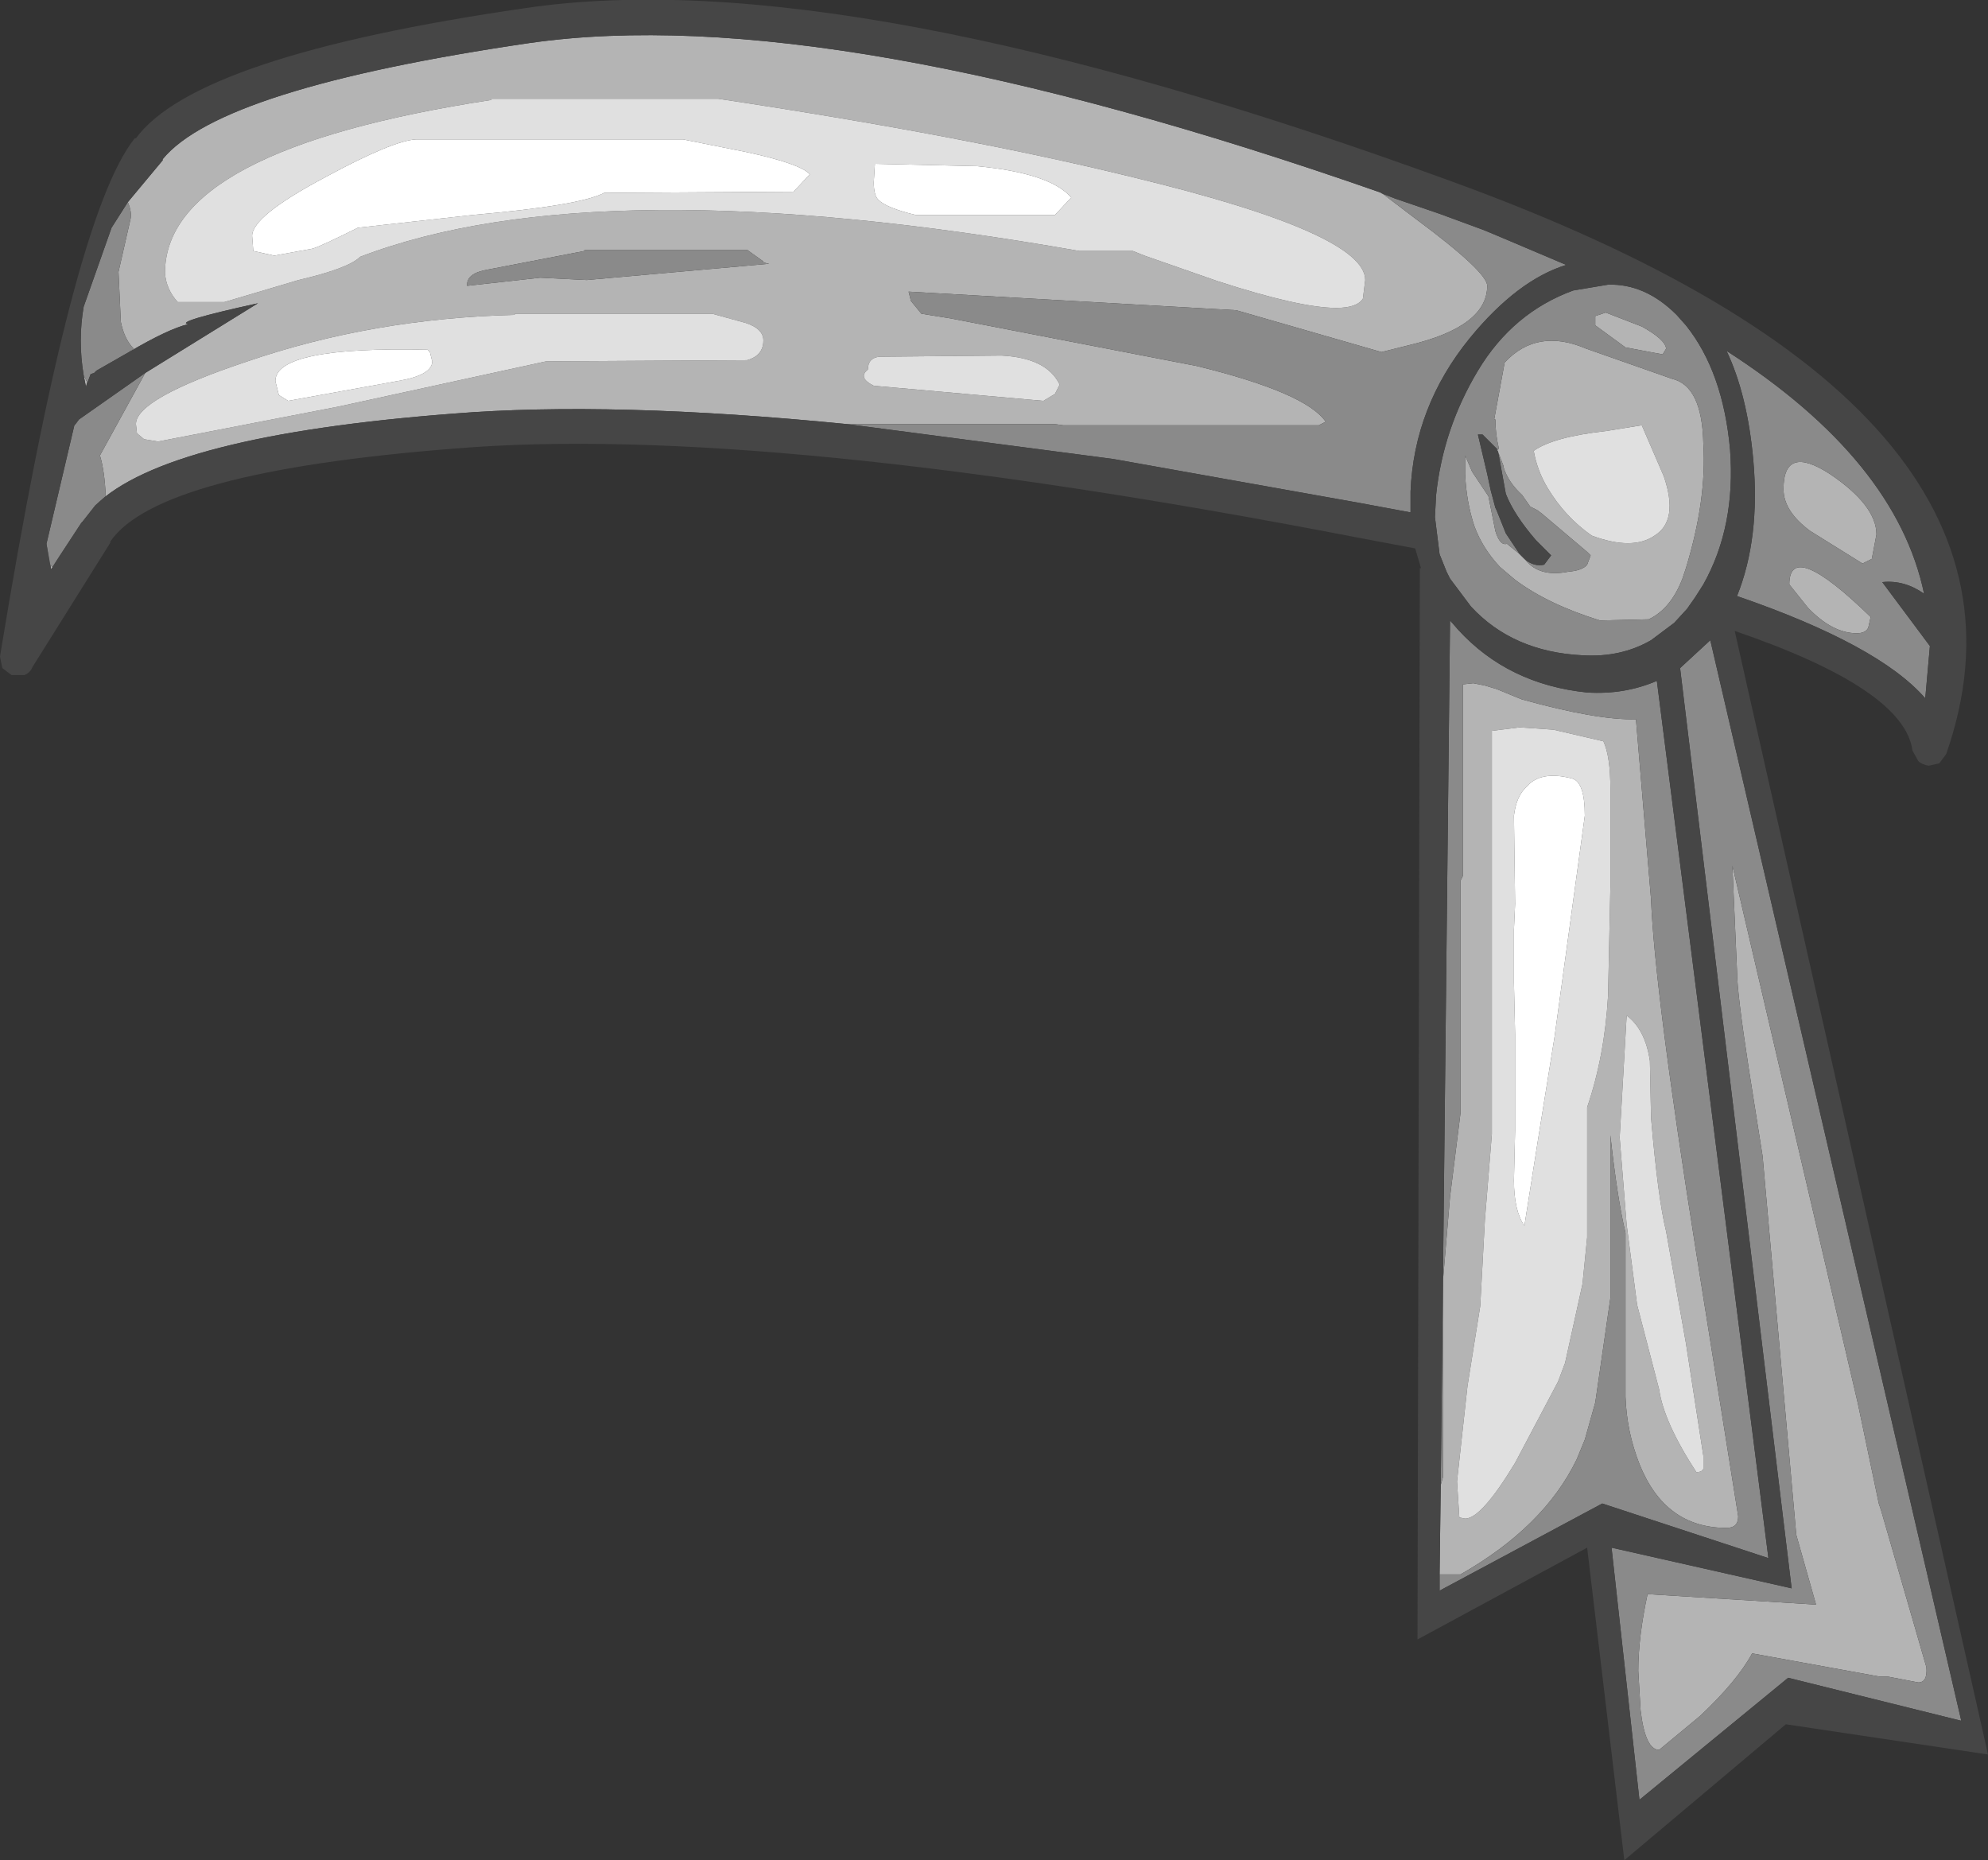 <?xml version="1.0" encoding="UTF-8" standalone="no"?>
<svg xmlns:ffdec="https://www.free-decompiler.com/flash" xmlns:xlink="http://www.w3.org/1999/xlink" ffdec:objectType="shape" height="80.05px" width="85.55px" xmlns="http://www.w3.org/2000/svg">
  <rect width="100%" height="100%" fill="#333333" stroke="none"/>
  <g transform="matrix(1.0, 0.0, 0.0, 1.0, 46.15, 63.05)">
    <path d="M-25.0 -58.8 L-25.0 -58.75 Q-39.05 -56.6 -39.05 -51.3 -39.0 -50.6 -38.5 -50.05 L-36.5 -50.05 -33.3 -51.0 Q-31.15 -51.5 -30.65 -52.0 -20.45 -55.9 0.3 -52.25 L2.6 -52.25 3.1 -52.05 6.25 -50.95 Q9.8 -49.8 11.35 -49.8 12.25 -49.8 12.5 -50.2 L12.6 -51.0 Q12.6 -53.0 2.7 -55.4 -4.6 -57.2 -15.25 -58.8 L-25.0 -58.8 M13.3 -54.75 L14.75 -53.65 Q17.85 -51.35 17.85 -50.75 17.85 -49.0 14.5 -48.2 L13.3 -47.9 7.05 -49.7 -7.05 -50.5 -6.95 -50.1 -6.5 -49.55 -5.25 -49.35 5.35 -47.3 Q10.05 -46.15 10.9 -44.9 L10.6 -44.75 -0.4 -44.75 -0.75 -44.8 -9.7 -44.8 Q-19.8 -45.8 -26.65 -45.25 -39.0 -44.3 -42.05 -41.3 L-41.6 -41.7 Q-41.65 -42.8 -41.85 -43.45 L-39.9 -47.0 -35.05 -50.0 Q-38.7 -49.2 -38.05 -49.1 -38.9 -48.9 -40.6 -47.9 L-40.4 -48.05 Q-40.8 -48.45 -40.95 -49.2 L-41.05 -51.35 -40.55 -53.55 Q-40.45 -53.9 -40.65 -54.35 L-39.15 -56.15 -39.15 -56.2 Q-36.65 -59.25 -23.35 -61.2 -10.4 -63.05 13.3 -54.75 M34.6 -40.05 L34.4 -39.0 34.0 -38.8 31.75 -40.2 Q30.6 -41.05 30.6 -42.0 30.6 -43.95 32.6 -42.65 34.6 -41.3 34.6 -40.05 M18.3 -43.7 L18.35 -43.75 Q18.2 -44.4 18.2 -45.0 L18.15 -45.0 18.6 -47.45 Q20.0 -48.95 22.1 -48.05 L25.8 -46.75 Q27.1 -46.45 27.15 -43.95 27.3 -41.55 26.4 -38.6 L26.25 -38.15 Q25.75 -36.85 24.8 -36.4 L22.7 -36.35 Q20.45 -37.05 19.05 -38.1 L18.4 -38.65 Q17.65 -39.45 17.3 -40.4 16.95 -41.45 16.9 -42.65 L16.9 -43.45 17.2 -42.75 17.9 -41.7 18.2 -40.2 Q18.4 -39.55 18.7 -39.65 L19.25 -39.2 19.45 -39.0 19.5 -38.95 Q20.1 -38.2 21.35 -38.45 21.95 -38.5 22.15 -38.75 L22.3 -39.15 22.15 -39.3 20.2 -40.95 20.0 -41.1 19.7 -41.25 19.35 -41.75 Q18.75 -42.3 18.55 -42.95 L18.55 -43.0 18.3 -43.65 18.25 -43.7 18.3 -43.7 M22.95 -49.6 L24.5 -49.0 Q25.5 -48.45 25.55 -48.05 L25.4 -47.8 23.8 -48.1 22.5 -49.05 22.5 -49.45 22.95 -49.6 M25.45 -42.55 L24.5 -44.75 22.95 -44.5 Q20.7 -44.25 19.85 -43.65 20.0 -42.8 20.45 -42.05 21.2 -40.8 22.35 -40.0 24.1 -39.35 25.05 -40.0 26.1 -40.65 25.45 -42.55 M15.85 0.85 L15.95 0.5 15.95 -8.0 16.25 -11.55 16.7 -15.15 16.7 -25.15 16.8 -25.35 16.8 -33.6 17.25 -33.65 17.75 -33.55 18.25 -33.4 19.1 -33.05 19.35 -32.95 Q22.6 -32.05 24.25 -32.1 L24.9 -24.35 Q25.05 -20.45 26.85 -9.1 L28.65 2.2 Q28.65 2.7 28.15 2.7 25.5 2.7 24.4 -0.05 23.85 -1.45 23.8 -2.95 L23.8 -10.0 Q23.45 -11.45 23.15 -14.2 L23.15 -7.2 22.5 -2.7 22.05 -1.1 21.7 -0.25 Q20.3 2.65 16.7 4.7 L15.8 4.7 15.85 0.85 M23.15 -24.9 L23.15 -29.1 Q23.15 -30.5 22.85 -31.15 L20.7 -31.65 19.25 -31.75 18.05 -31.6 18.05 -14.25 17.75 -10.55 17.55 -6.85 17.0 -3.4 16.55 0.7 16.65 2.25 16.9 2.3 Q17.6 2.3 19.05 -0.1 L20.9 -3.6 21.2 -4.4 21.95 -7.8 22.15 -9.8 22.15 -15.4 Q22.9 -17.6 23.05 -20.2 L23.15 -24.9 M34.35 -36.5 L34.25 -36.05 Q34.15 -35.8 33.75 -35.8 32.7 -35.8 31.65 -36.9 L30.85 -37.9 Q30.85 -39.9 34.35 -36.5 M36.75 8.7 Q36.8 9.35 36.4 9.35 L35.1 9.1 34.75 9.1 29.25 8.1 Q28.6 9.3 27.0 10.8 L25.25 12.25 Q24.65 12.25 24.45 10.55 L24.35 8.85 Q24.35 7.4 24.75 5.55 L32.0 6.0 31.15 3.0 29.7 -13.3 29.1 -17.1 Q28.6 -20.35 28.6 -21.25 L28.4 -25.8 33.8 -2.65 34.7 1.65 34.8 1.95 36.75 8.7 M27.15 -0.4 L26.4 -5.25 25.55 -10.05 Q25.2 -11.45 24.9 -14.95 L24.85 -17.4 Q24.65 -18.75 23.85 -19.35 L23.55 -14.1 23.85 -10.35 24.3 -6.9 25.25 -3.25 Q25.45 -1.85 26.85 0.3 27.1 0.3 27.15 0.15 L27.15 -0.4 M-21.0 -52.3 L-21.0 -52.25 -25.15 -51.45 Q-26.05 -51.3 -26.05 -50.8 L-26.05 -50.75 -22.9 -51.1 -20.9 -51.0 -13.05 -51.7 Q-13.35 -51.75 -13.3 -51.8 L-14.0 -52.3 -21.0 -52.3 M-24.0 -49.55 L-24.0 -49.5 Q-30.1 -49.35 -35.5 -47.5 -40.3 -45.9 -40.3 -44.8 L-40.25 -44.35 -40.25 -44.4 -39.95 -44.15 -39.35 -44.05 -31.6 -45.55 -22.65 -47.5 -14.0 -47.55 Q-13.3 -47.75 -13.3 -48.4 -13.3 -48.9 -14.05 -49.15 L-15.5 -49.55 -24.0 -49.55 M-42.55 -46.9 L-42.4 -46.6 -42.45 -46.4 -42.55 -46.9 M-43.6 -39.1 L-43.95 -38.55 -44.15 -39.65 -44.0 -38.75 -43.9 -38.65 -43.6 -39.1 M-0.55 -46.5 Q-1.1 -47.65 -3.05 -47.75 L-8.3 -47.7 Q-8.8 -47.65 -8.8 -47.15 -9.25 -46.8 -8.55 -46.45 L-1.25 -45.8 -0.75 -46.1 -0.55 -46.5" fill="#b4b4b4" fill-rule="evenodd" stroke="none"/>
    <path d="M-25.0 -58.8 L-15.25 -58.8 Q-4.6 -57.2 2.7 -55.4 12.6 -53.0 12.6 -51.0 L12.5 -50.2 Q12.25 -49.8 11.35 -49.8 9.8 -49.8 6.25 -50.95 L3.1 -52.05 2.6 -52.25 0.3 -52.25 Q-20.45 -55.9 -30.65 -52.0 -31.15 -51.5 -33.3 -51.0 L-36.5 -50.05 -38.5 -50.05 Q-39.0 -50.6 -39.05 -51.3 -39.05 -56.6 -25.0 -58.75 L-25.0 -58.8 M25.45 -42.55 Q26.1 -40.65 25.05 -40.0 24.1 -39.35 22.35 -40.0 21.2 -40.8 20.45 -42.05 20.0 -42.8 19.85 -43.65 20.7 -44.25 22.95 -44.5 L24.5 -44.75 25.45 -42.55 M23.15 -24.9 L23.05 -20.2 Q22.9 -17.6 22.15 -15.4 L22.15 -9.8 21.95 -7.8 21.2 -4.4 20.9 -3.6 19.05 -0.1 Q17.6 2.3 16.9 2.3 L16.65 2.25 16.55 0.7 17.0 -3.4 17.55 -6.85 17.75 -10.55 18.05 -14.25 18.05 -31.6 19.25 -31.75 20.7 -31.65 22.85 -31.15 Q23.15 -30.5 23.15 -29.1 L23.15 -24.9 M21.5 -29.55 Q20.15 -29.9 19.55 -29.2 19.1 -28.8 19.0 -27.95 L19.05 -24.15 19.0 -23.05 19.0 -20.75 19.05 -18.55 19.05 -14.4 19.0 -12.25 Q19.0 -10.95 19.45 -10.3 L20.05 -14.1 20.75 -18.45 22.05 -27.95 Q22.05 -29.4 21.5 -29.55 M27.15 -0.4 L27.15 0.15 Q27.1 0.3 26.85 0.3 25.45 -1.85 25.25 -3.25 L24.3 -6.9 23.85 -10.35 23.55 -14.1 23.85 -19.35 Q24.65 -18.75 24.85 -17.4 L24.9 -14.95 Q25.2 -11.45 25.55 -10.05 L26.4 -5.25 27.15 -0.4 M-28.25 -57.05 Q-29.25 -57.0 -32.2 -55.4 -35.3 -53.75 -35.3 -52.9 L-35.25 -52.25 -34.35 -52.05 -32.7 -52.35 Q-32.35 -52.45 -30.75 -53.25 L-25.8 -53.8 Q-21.2 -54.2 -20.15 -54.75 L-12.0 -54.8 -11.3 -55.55 Q-11.7 -56.0 -14.0 -56.5 L-16.75 -57.05 -28.25 -57.05 M-0.05 -54.55 Q-0.95 -55.6 -4.1 -55.9 L-8.5 -56.0 -8.55 -55.2 Q-8.55 -54.65 -8.35 -54.45 -8.0 -54.1 -6.75 -53.8 L-0.75 -53.8 -0.05 -54.55 M-24.0 -49.55 L-15.5 -49.55 -14.05 -49.15 Q-13.3 -48.9 -13.3 -48.4 -13.3 -47.75 -14.0 -47.55 L-22.65 -47.5 -31.6 -45.55 -39.35 -44.05 -39.95 -44.15 -40.25 -44.4 -40.25 -44.35 -40.3 -44.8 Q-40.3 -45.9 -35.5 -47.5 -30.1 -49.35 -24.0 -49.5 L-24.0 -49.55 M-0.55 -46.5 L-0.75 -46.1 -1.25 -45.8 -8.55 -46.45 Q-9.25 -46.8 -8.8 -47.15 -8.8 -47.65 -8.3 -47.7 L-3.05 -47.75 Q-1.1 -47.65 -0.55 -46.5 M-27.75 -48.0 Q-34.3 -48.15 -34.3 -46.65 L-34.15 -46.05 -33.75 -45.8 -29.05 -46.65 Q-27.55 -46.9 -27.55 -47.5 L-27.65 -47.9 -27.75 -48.0" fill="#e0e0e0" fill-rule="evenodd" stroke="none"/>
    <path d="M-9.7 -44.8 L-0.75 -44.8 -0.4 -44.75 10.6 -44.75 10.9 -44.9 Q10.05 -46.15 5.35 -47.3 L-5.25 -49.35 -6.5 -49.55 -6.95 -50.1 -7.05 -50.5 7.05 -49.7 13.3 -47.9 14.5 -48.2 Q17.85 -49.0 17.85 -50.75 17.85 -51.35 14.75 -53.65 L13.3 -54.75 13.25 -54.75 13.9 -54.5 15.8 -53.85 17.7 -53.15 Q17.95 -53.05 18.3 -52.9 L21.25 -51.65 Q19.15 -51.0 17.1 -48.5 14.7 -45.55 14.55 -41.9 L14.55 -41.0 12.4 -41.4 1.75 -43.3 -9.7 -44.8 M-40.65 -54.35 Q-40.45 -53.9 -40.55 -53.55 L-41.05 -51.35 -40.95 -49.2 Q-40.8 -48.45 -40.4 -48.05 L-40.6 -47.9 -42.0 -47.1 -42.05 -47.05 -42.1 -47.0 -42.25 -46.95 -42.4 -46.55 -42.4 -46.6 -42.55 -46.9 Q-42.8 -48.4 -42.55 -49.85 L-41.35 -53.25 -40.65 -54.35 M-39.9 -47.0 L-41.85 -43.45 Q-41.65 -42.8 -41.6 -41.7 L-42.05 -41.3 -42.6 -40.6 -42.65 -40.55 -43.6 -39.1 -43.9 -38.65 -44.0 -38.75 -44.15 -39.65 -42.95 -44.75 -42.9 -44.8 -42.75 -45.0 -39.9 -47.0 M28.3 -43.7 Q28.55 -40.4 27.15 -37.9 L26.8 -37.35 26.45 -36.85 25.9 -36.25 24.9 -35.5 Q23.6 -34.75 21.95 -34.85 18.95 -35.0 17.15 -36.95 L16.25 -38.15 16.1 -38.45 15.8 -39.2 15.6 -40.8 15.65 -41.75 Q15.95 -44.6 17.45 -47.1 18.95 -49.6 21.55 -50.55 L23.05 -50.8 Q24.65 -50.85 26.0 -49.5 L26.4 -49.05 Q28.0 -47.05 28.3 -43.7 M34.6 -40.05 Q34.6 -41.3 32.6 -42.65 30.6 -43.95 30.6 -42.0 30.6 -41.05 31.75 -40.2 L34.0 -38.8 34.4 -39.0 34.6 -40.05 M36.65 -37.5 Q35.8 -38.1 34.85 -38.0 L36.9 -35.25 36.7 -33.0 Q34.7 -35.3 28.6 -37.4 29.6 -39.9 29.3 -43.25 29.05 -46.05 28.15 -47.95 35.45 -43.25 36.65 -37.5 M19.25 -39.2 L18.7 -39.65 Q18.4 -39.55 18.2 -40.2 L17.9 -41.7 17.2 -42.75 16.9 -43.45 16.9 -42.65 Q16.95 -41.45 17.3 -40.4 17.65 -39.45 18.4 -38.65 L19.05 -38.1 Q20.45 -37.05 22.7 -36.35 L24.8 -36.4 Q25.75 -36.85 26.25 -38.15 L26.4 -38.6 Q27.3 -41.55 27.15 -43.95 27.1 -46.45 25.8 -46.75 L22.1 -48.05 Q20.0 -48.95 18.6 -47.45 L18.15 -45.0 18.2 -45.0 Q18.2 -44.4 18.35 -43.75 L18.3 -43.7 17.65 -44.35 17.45 -44.35 17.85 -42.65 18.0 -41.95 18.2 -41.2 18.25 -41.1 18.65 -40.1 19.25 -39.2 M18.3 -43.65 L18.55 -43.0 18.55 -42.95 Q18.75 -42.3 19.35 -41.75 L19.7 -41.25 20.0 -41.1 20.2 -40.95 22.15 -39.3 22.3 -39.15 22.15 -38.75 Q21.95 -38.5 21.35 -38.45 20.1 -38.2 19.5 -38.95 L19.45 -39.0 Q19.85 -38.65 20.3 -38.75 L20.6 -39.15 19.95 -39.8 Q19.0 -40.9 18.65 -41.8 L18.35 -43.45 18.3 -43.65 M22.95 -49.6 L22.5 -49.45 22.5 -49.05 23.8 -48.1 25.4 -47.8 25.55 -48.05 Q25.5 -48.45 24.5 -49.0 L22.95 -49.6 M15.85 0.85 L16.25 -36.35 16.6 -35.95 Q18.75 -33.6 22.15 -33.25 23.75 -33.15 25.15 -33.75 L29.95 4.0 22.8 1.65 15.8 5.4 15.8 4.7 16.7 4.7 Q20.3 2.65 21.7 -0.25 L22.05 -1.1 22.5 -2.7 23.15 -7.2 23.15 -14.2 Q23.45 -11.45 23.8 -10.0 L23.8 -2.95 Q23.85 -1.45 24.4 -0.05 25.5 2.7 28.15 2.7 28.65 2.7 28.65 2.2 L26.85 -9.1 Q25.05 -20.45 24.9 -24.35 L24.25 -32.1 Q22.6 -32.05 19.35 -32.95 L19.1 -33.05 18.25 -33.4 17.75 -33.55 17.25 -33.65 16.8 -33.6 16.8 -25.35 16.7 -25.15 16.7 -15.15 16.25 -11.55 15.95 -8.0 15.95 0.5 15.85 0.85 M24.4 14.4 L23.2 3.55 30.95 5.3 26.15 -34.3 27.45 -35.5 38.25 11.0 30.8 9.15 24.4 14.4 M34.35 -36.5 Q30.85 -39.9 30.85 -37.9 L31.65 -36.9 Q32.7 -35.8 33.75 -35.8 34.15 -35.8 34.25 -36.05 L34.35 -36.5 M36.75 8.7 L34.8 1.95 34.7 1.65 33.8 -2.65 28.4 -25.8 28.6 -21.25 Q28.6 -20.35 29.1 -17.1 L29.7 -13.3 31.15 3.0 32.0 6.0 24.75 5.55 Q24.35 7.4 24.35 8.85 L24.45 10.55 Q24.65 12.25 25.25 12.25 L27.0 10.8 Q28.6 9.3 29.25 8.1 L34.75 9.1 35.1 9.1 36.4 9.35 Q36.8 9.35 36.75 8.7 M-21.0 -52.3 L-14.0 -52.3 -13.3 -51.8 Q-13.35 -51.75 -13.05 -51.7 L-20.9 -51.0 -22.9 -51.1 -26.05 -50.75 -26.05 -50.8 Q-26.05 -51.3 -25.15 -51.45 L-21.0 -52.25 -21.0 -52.3" fill="#8a8a8a" fill-rule="evenodd" stroke="none"/>
    <path d="M13.3 -54.75 Q-10.4 -63.05 -23.35 -61.2 -36.65 -59.25 -39.15 -56.2 L-39.15 -56.15 -40.65 -54.35 -41.35 -53.25 -42.55 -49.85 Q-42.8 -48.4 -42.55 -46.9 L-42.45 -46.4 -42.4 -46.6 -42.4 -46.55 -42.25 -46.95 -42.1 -47.0 -42.05 -47.05 -42.0 -47.1 -40.6 -47.9 Q-38.9 -48.9 -38.05 -49.1 -38.7 -49.2 -35.05 -50.0 L-39.9 -47.0 -42.75 -45.0 -42.9 -44.8 -42.95 -44.75 -44.15 -39.65 -43.95 -38.55 -43.6 -39.1 -42.65 -40.55 -42.6 -40.6 -42.05 -41.3 Q-39.0 -44.3 -26.65 -45.25 -19.8 -45.8 -9.7 -44.8 L1.75 -43.3 12.4 -41.4 14.55 -41.0 14.55 -41.9 Q14.7 -45.55 17.1 -48.5 19.15 -51.0 21.25 -51.65 L18.3 -52.9 Q17.95 -53.05 17.7 -53.15 L15.8 -53.85 13.9 -54.5 13.25 -54.75 13.3 -54.75 M28.3 -43.7 Q28.0 -47.05 26.4 -49.05 L26.0 -49.5 Q24.65 -50.85 23.05 -50.8 L21.55 -50.55 Q18.95 -49.6 17.45 -47.1 15.95 -44.6 15.65 -41.75 L15.6 -40.8 15.8 -39.2 16.1 -38.45 16.25 -38.15 17.15 -36.95 Q18.95 -35.0 21.95 -34.85 23.6 -34.75 24.9 -35.5 L25.9 -36.25 26.45 -36.85 26.8 -37.35 27.15 -37.9 Q28.55 -40.4 28.3 -43.7 M36.65 -37.5 Q35.45 -43.25 28.15 -47.95 29.05 -46.05 29.3 -43.25 29.6 -39.9 28.6 -37.4 34.7 -35.3 36.7 -33.0 L36.9 -35.25 34.85 -38.0 Q35.8 -38.1 36.65 -37.5 M19.25 -39.2 L18.65 -40.1 18.25 -41.1 18.2 -41.2 18.0 -41.95 17.85 -42.65 17.45 -44.35 17.65 -44.35 18.3 -43.7 18.25 -43.7 18.3 -43.65 18.35 -43.45 18.65 -41.8 Q19.0 -40.9 19.95 -39.8 L20.6 -39.15 20.3 -38.75 Q19.85 -38.65 19.45 -39.0 L19.25 -39.2 M24.4 14.4 L30.8 9.15 38.25 11.0 27.45 -35.5 26.15 -34.3 30.95 5.3 23.2 3.55 24.4 14.4 M15.8 4.7 L15.8 5.4 22.8 1.65 29.95 4.0 25.15 -33.75 Q23.75 -33.15 22.15 -33.25 18.75 -33.6 16.6 -35.95 L16.25 -36.35 15.85 0.85 15.8 4.7 M-41.4 -39.75 L-41.4 -39.7 -44.75 -34.35 Q-44.85 -34.1 -45.1 -34.0 L-45.65 -34.0 -46.05 -34.3 -46.15 -34.8 Q-43.05 -53.75 -40.35 -57.1 L-40.3 -57.1 Q-37.7 -60.65 -23.55 -62.7 -9.7 -64.75 16.3 -55.25 42.85 -45.6 37.6 -30.6 L37.3 -30.2 36.85 -30.1 Q36.55 -30.15 36.4 -30.3 L36.15 -30.75 Q35.8 -33.4 28.5 -35.9 L39.4 12.45 30.7 11.15 23.75 17.0 22.15 3.55 14.85 7.5 14.95 -38.6 15.0 -38.6 14.75 -39.45 12.1 -39.95 Q-13.3 -44.85 -26.55 -43.75 -39.35 -42.75 -41.4 -39.75" fill="#464646" fill-rule="evenodd" stroke="none"/>
    <path d="M21.5 -29.55 Q22.05 -29.4 22.05 -27.95 L20.75 -18.45 20.05 -14.1 19.45 -10.3 Q19.0 -10.95 19.0 -12.25 L19.05 -14.4 19.05 -18.55 19.0 -20.75 19.0 -23.05 19.05 -24.15 19.0 -27.95 Q19.1 -28.8 19.55 -29.2 20.15 -29.9 21.5 -29.55 M-28.25 -57.05 L-16.75 -57.05 -14.0 -56.5 Q-11.7 -56.0 -11.3 -55.55 L-12.0 -54.8 -20.15 -54.75 Q-21.2 -54.2 -25.8 -53.8 L-30.75 -53.25 Q-32.35 -52.45 -32.7 -52.35 L-34.35 -52.05 -35.25 -52.25 -35.3 -52.9 Q-35.3 -53.75 -32.2 -55.4 -29.25 -57.0 -28.25 -57.05 M-0.05 -54.55 L-0.75 -53.8 -6.75 -53.8 Q-8.0 -54.1 -8.35 -54.45 -8.55 -54.65 -8.55 -55.2 L-8.5 -56.0 -4.1 -55.9 Q-0.95 -55.6 -0.05 -54.55 M-27.75 -48.0 L-27.65 -47.9 -27.55 -47.5 Q-27.55 -46.9 -29.05 -46.65 L-33.75 -45.8 -34.15 -46.05 -34.3 -46.65 Q-34.3 -48.15 -27.75 -48.0" fill="#ffffff" fill-rule="evenodd" stroke="none"/>
  </g>
</svg>
